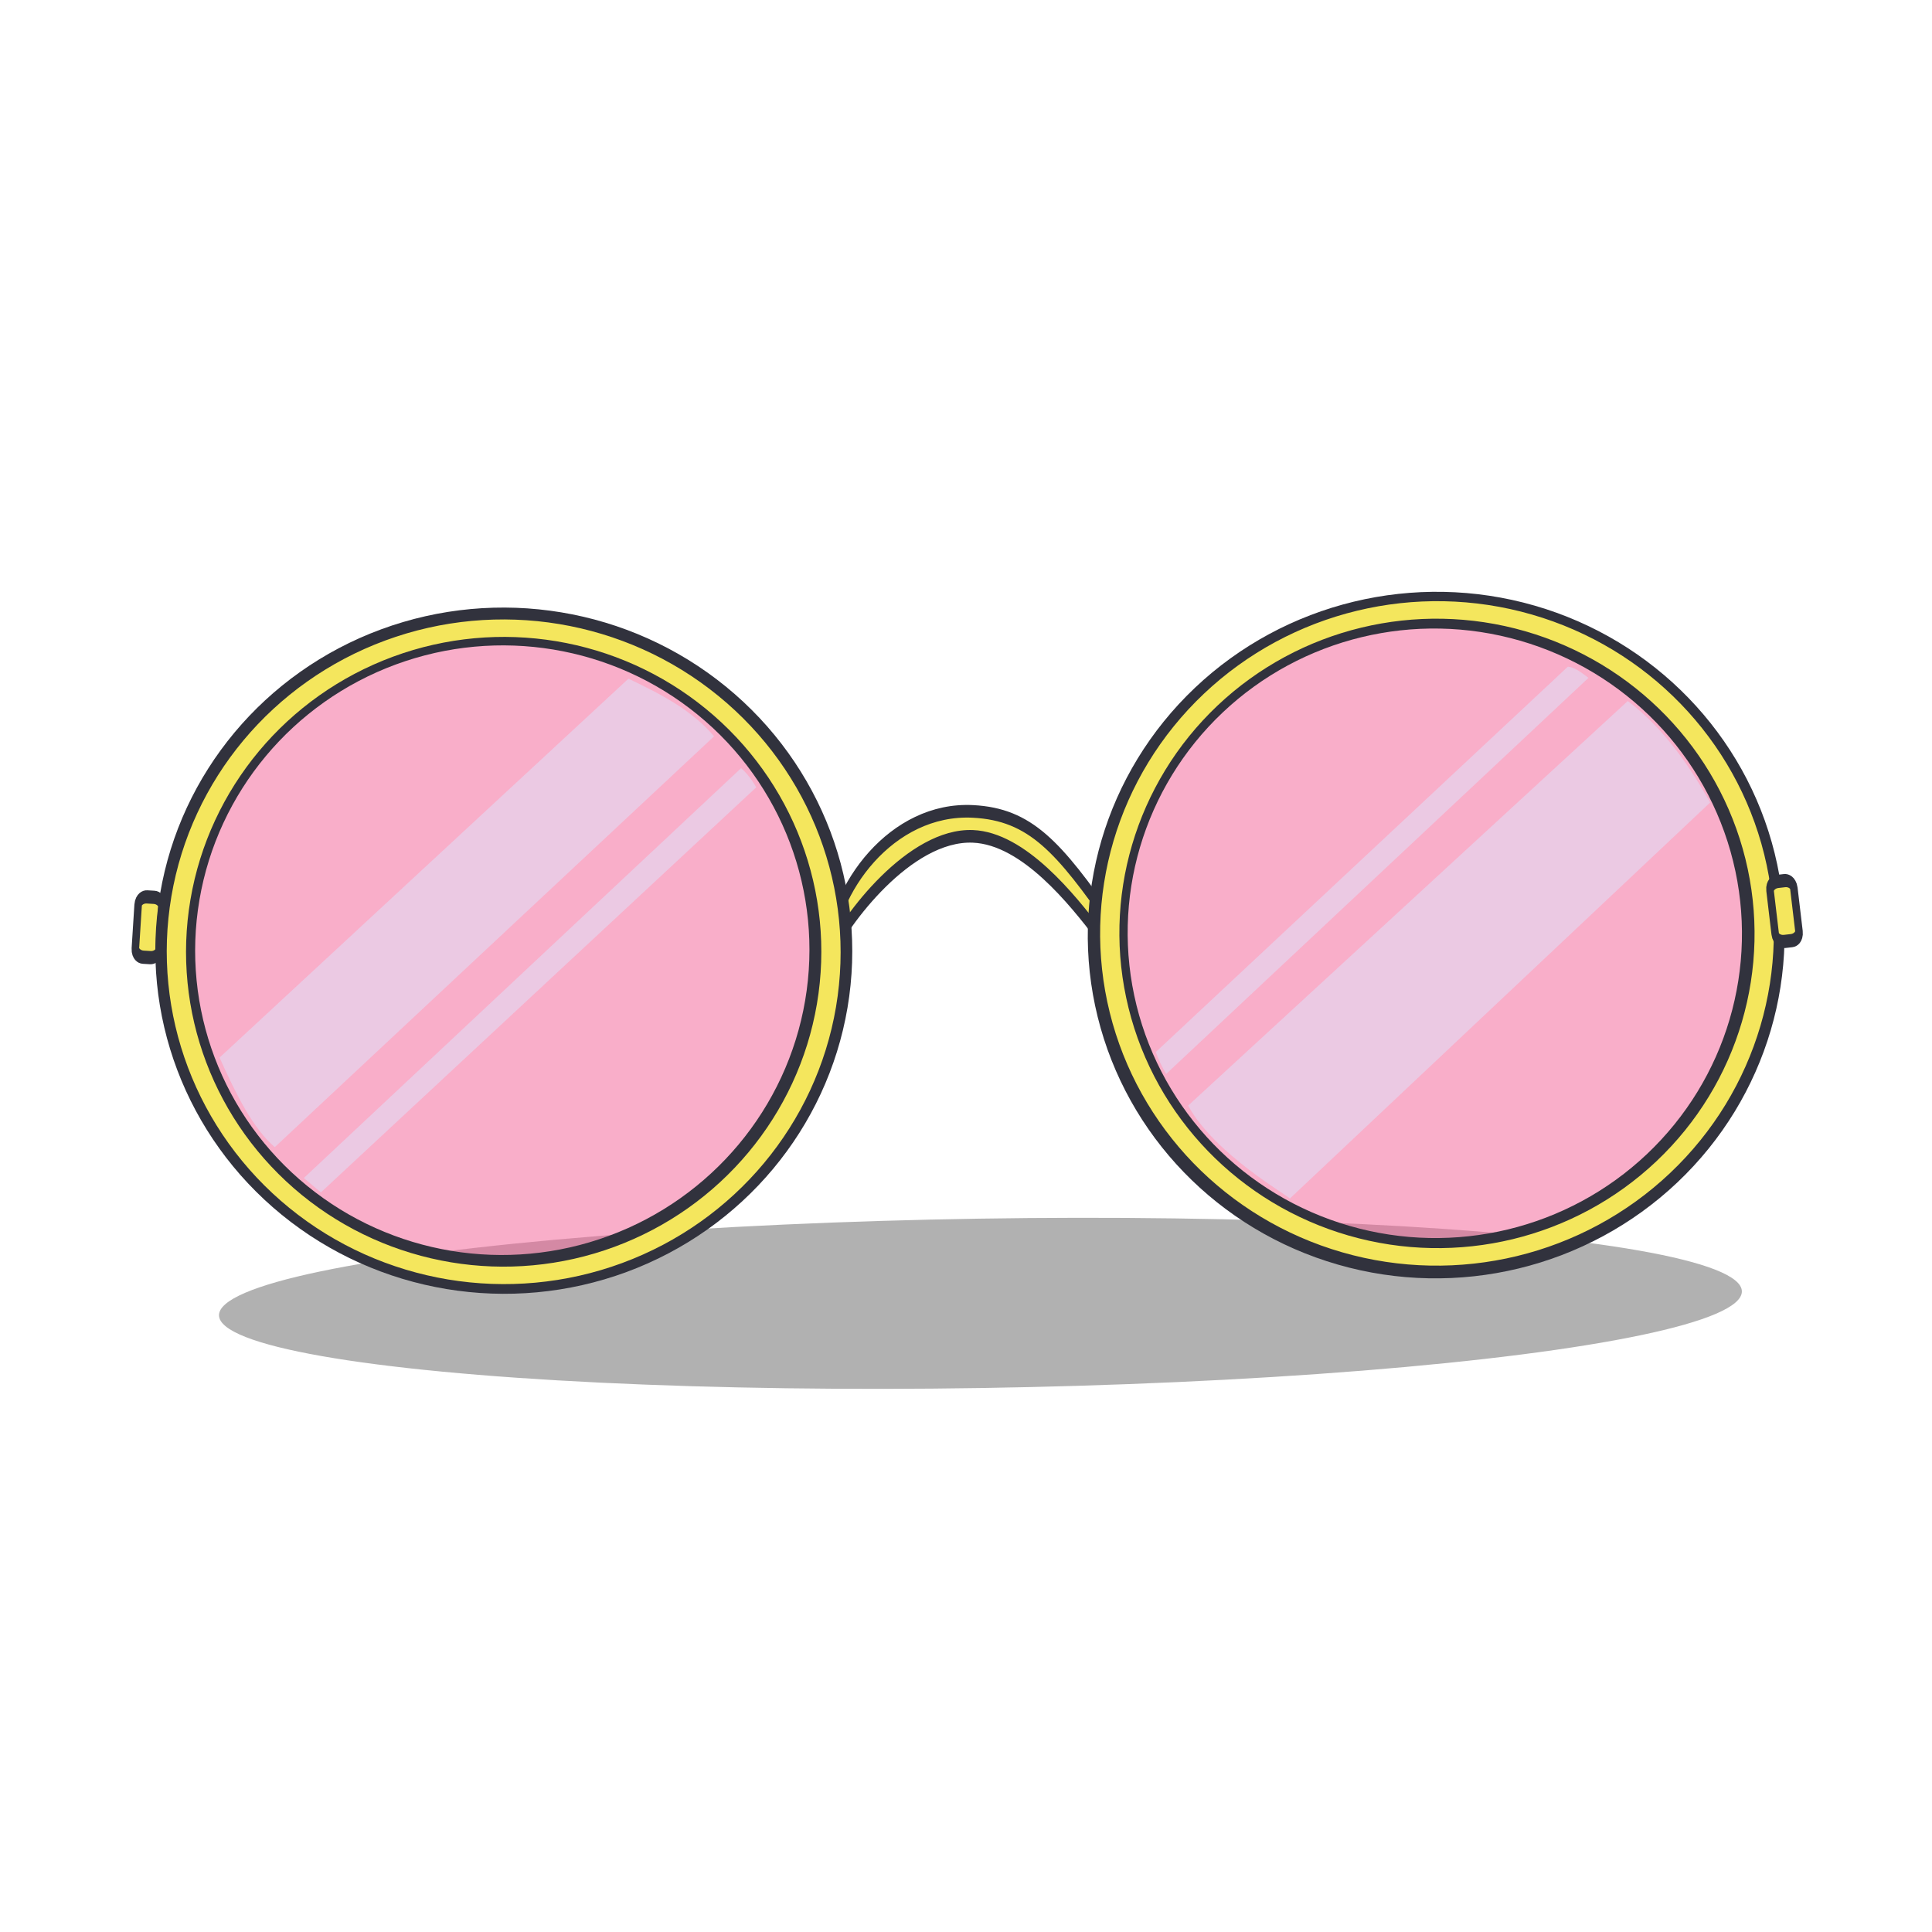 <?xml version="1.0" encoding="UTF-8" standalone="no"?>
<!DOCTYPE svg PUBLIC "-//W3C//DTD SVG 1.1//EN" "http://www.w3.org/Graphics/SVG/1.1/DTD/svg11.dtd">
<svg width="100%" height="100%" viewBox="0 0 360 360" version="1.1" xmlns="http://www.w3.org/2000/svg" xmlns:xlink="http://www.w3.org/1999/xlink" xml:space="preserve" xmlns:serif="http://www.serif.com/" style="fill-rule:evenodd;clip-rule:evenodd;stroke-linecap:round;stroke-linejoin:round;stroke-miterlimit:1.5;">
    <g transform="matrix(0.949,-0.015,0.007,0.428,13.7,132.91)">
        <ellipse cx="176.131" cy="263.059" rx="149.507" ry="36.865" style="fill:rgb(0,0,1);fill-opacity:0.306;"/>
    </g>
    <g transform="matrix(0.224,-0.004,0.004,0.224,-162.325,-157.061)">
        <g id="Layer26">
            <g>
                <g transform="matrix(-0.031,1.638,-1.095,-0.021,3081.21,226.9)">
                    <path d="M793.207,1309.03C754.161,1349.93 737.673,1371.25 736.207,1414.97C734.131,1476.9 775.866,1522.01 809.207,1523.95C803.411,1517.49 817.67,1529.66 809.207,1523.95C791.666,1512.11 747.581,1463.11 748.874,1414.97C749.916,1376.18 781.227,1339.18 798.207,1319.62C804.137,1312.79 805.094,1319.69 793.207,1309.03Z" style="fill:rgb(244,230,93);stroke:rgb(49,50,61);stroke-width:6.41px;"/>
                </g>
                <g transform="matrix(0.929,0.074,-0.133,1.633,106.642,-434.105)">
                    <path d="M942.874,1123.22C942.874,1120.88 939.528,1118.97 935.407,1118.97L929.007,1118.97C924.886,1118.97 921.541,1120.88 921.541,1123.22L921.541,1145.39C921.541,1147.74 924.886,1149.64 929.007,1149.64L935.407,1149.64C939.528,1149.64 942.874,1147.74 942.874,1145.39L942.874,1123.22Z" style="fill:rgb(244,230,93);stroke:rgb(49,50,61);stroke-width:6.71px;"/>
                </g>
                <g transform="matrix(2.045,0.377,-0.347,1.84,-1050.7,-1030.32)">
                    <ellipse cx="1250.21" cy="1125.27" rx="128.667" ry="141.333" style="fill:rgb(244,103,154);fill-opacity:0.529;stroke:rgb(49,50,61);stroke-width:11.75px;"/>
                </g>
                <g transform="matrix(0.087,0.097,-1.636,1.476,3094.32,-382.667)">
                    <path d="M968.451,1130.47C911.37,1129.69 859.526,1129.44 812.919,1129.72L817.43,1355.97L958.86,1354.93L968.451,1130.47Z" style="fill:rgb(223,223,250);fill-opacity:0.537;"/>
                </g>
                <g transform="matrix(0.416,0.461,-1.636,1.476,2742.45,-772.784)">
                    <path d="M960.801,1129.18C914.089,1128.5 869.457,1133.14 826.056,1137.91L822.66,1348.34C876.867,1353.57 922.547,1357.34 960.827,1356.22L960.801,1129.18Z" style="fill:rgb(223,223,250);fill-opacity:0.537;"/>
                </g>
                <g transform="matrix(2.115,0.39,-0.358,1.903,-1124.59,-1117.03)">
                    <ellipse cx="1250.21" cy="1125.27" rx="128.667" ry="141.333" style="fill:none;stroke:rgb(49,50,61);stroke-width:12.14px;"/>
                </g>
                <g transform="matrix(2.08,0.384,-0.352,1.872,-1087.7,-1073.74)">
                    <ellipse cx="1250.21" cy="1125.27" rx="128.667" ry="141.333" style="fill:none;stroke:rgb(244,230,93);stroke-width:7.6px;"/>
                </g>
                <g transform="matrix(-2.029,0.452,0.417,1.826,3958.67,-1108.54)">
                    <ellipse cx="1250.21" cy="1125.27" rx="128.667" ry="141.333" style="fill:rgb(244,103,154);fill-opacity:0.529;stroke:rgb(49,50,61);stroke-width:11.76px;"/>
                </g>
                <g transform="matrix(0.549,0.608,-1.636,1.476,3454.05,-851.758)">
                    <path d="M957.806,1135.51C918.363,1131.99 871.763,1129.06 825.403,1132.05L820.55,1357.58C874.757,1362.82 957.31,1353.14 960.037,1353.55L957.806,1135.51Z" style="fill:rgb(223,223,250);fill-opacity:0.537;"/>
                </g>
                <g transform="matrix(0.086,0.096,-1.617,1.458,3767.51,-440.333)">
                    <path d="M970.205,1130.54C911.612,1131.22 860.117,1131.64 826.605,1133.42L827.722,1348.94C869.594,1350.08 929.2,1351.17 976.829,1351.73L970.205,1130.54Z" style="fill:rgb(223,223,250);fill-opacity:0.537;"/>
                </g>
                <g transform="matrix(-2.098,0.468,0.432,1.889,4029.16,-1197.92)">
                    <ellipse cx="1250.21" cy="1125.27" rx="128.667" ry="141.333" style="fill:none;stroke:rgb(49,50,61);stroke-width:12.15px;"/>
                </g>
                <g transform="matrix(-2.063,0.46,0.425,1.857,3993.97,-1153.29)">
                    <ellipse cx="1250.21" cy="1125.27" rx="128.667" ry="141.333" style="fill:none;stroke:rgb(244,230,93);stroke-width:7.61px;"/>
                </g>
                <g transform="matrix(-0.928,0.091,0.164,1.63,2861.44,-435.757)">
                    <path d="M942.874,1123.22C942.874,1120.88 939.528,1118.97 935.407,1118.97L929.007,1118.97C924.886,1118.97 921.541,1120.88 921.541,1123.22L921.541,1145.39C921.541,1147.74 924.886,1149.64 929.007,1149.64L935.407,1149.64C939.528,1149.64 942.874,1147.74 942.874,1145.39L942.874,1123.22Z" style="fill:rgb(244,230,93);stroke:rgb(49,50,61);stroke-width:6.71px;"/>
                </g>
            </g>
        </g>
    </g>
    <g transform="matrix(4.015,0,0,4.098,-203.756,-507.358)">
        <g id="Transparent-Layer" serif:id="Transparent Layer">
            <rect x="50.746" y="123.793" width="89.659" height="87.838" style="fill:rgb(235,235,235);fill-opacity:0;"/>
        </g>
    </g>
</svg>
